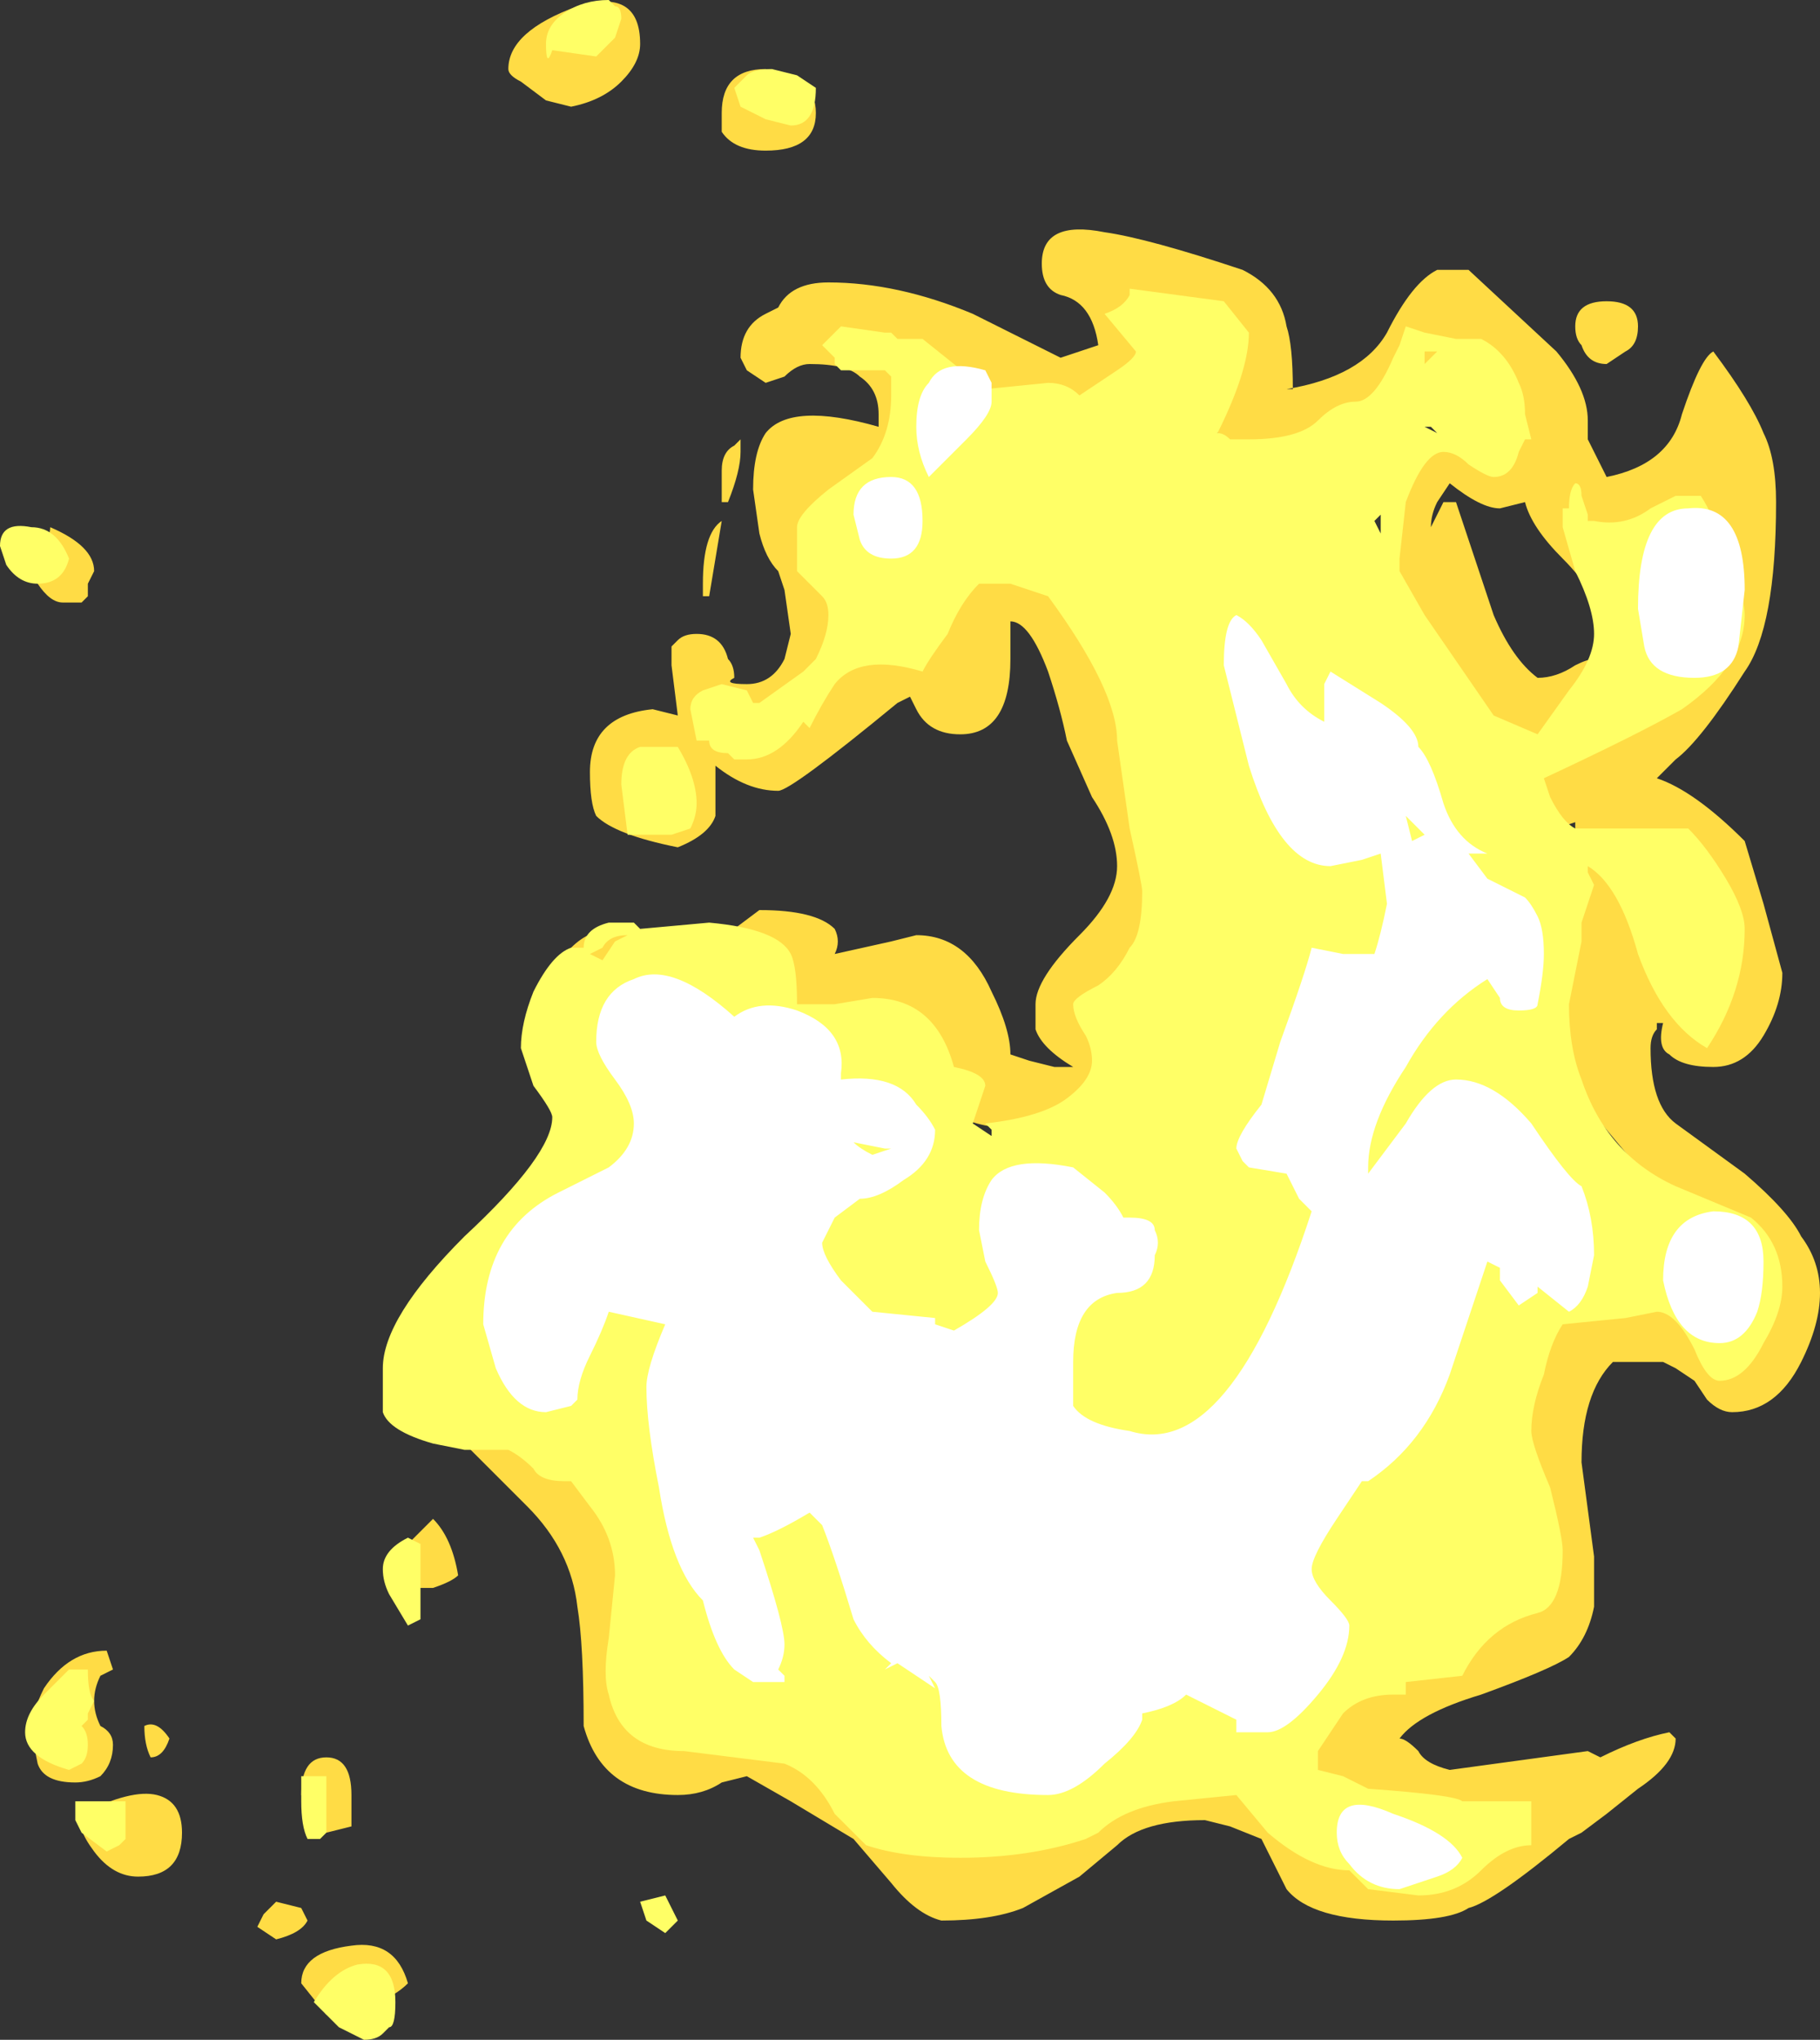 <?xml version="1.0" encoding="UTF-8" standalone="no"?>
<svg xmlns:ffdec="https://www.free-decompiler.com/flash" xmlns:xlink="http://www.w3.org/1999/xlink" ffdec:objectType="shape" height="16.25px" width="14.5px" xmlns="http://www.w3.org/2000/svg">
  <rect width="100%" height="100%" fill="#333333" stroke="none"/>
  <g transform="matrix(1.0, 0.0, 0.0, 1.0, 12.55, -4.65)">
    <path d="M1.6 8.65 Q1.6 9.65 1.35 10.0 1.0 10.55 0.8 10.7 L0.65 10.85 Q0.95 10.95 1.35 11.35 L1.5 11.85 1.65 12.4 Q1.65 12.65 1.5 12.9 1.35 13.15 1.1 13.15 0.85 13.15 0.75 13.05 0.65 13.0 0.7 12.8 L0.65 12.8 0.65 12.85 Q0.6 12.9 0.6 13.0 0.6 13.45 0.8 13.6 L1.35 14.0 Q1.7 14.3 1.8 14.5 1.95 14.7 1.95 14.95 1.95 15.2 1.8 15.5 1.6 15.9 1.25 15.9 1.15 15.9 1.05 15.8 L0.95 15.65 0.8 15.55 0.7 15.5 0.3 15.5 Q0.05 15.75 0.05 16.3 L0.15 17.05 0.15 17.45 Q0.1 17.7 -0.05 17.85 -0.2 17.95 -0.75 18.15 -1.25 18.3 -1.4 18.5 -1.35 18.5 -1.25 18.6 -1.2 18.7 -1.0 18.75 L0.1 18.6 0.2 18.65 Q0.5 18.5 0.75 18.45 L0.8 18.5 Q0.8 18.7 0.5 18.9 L0.25 19.1 0.05 19.25 -0.05 19.3 Q-0.65 19.8 -0.85 19.85 -1.0 19.95 -1.45 19.95 -2.1 19.95 -2.3 19.7 L-2.5 19.3 -2.75 19.2 -2.95 19.15 Q-3.45 19.15 -3.65 19.35 L-3.95 19.6 -4.4 19.85 Q-4.65 19.95 -5.05 19.95 -5.25 19.9 -5.45 19.65 L-5.75 19.3 -6.25 19.0 -6.6 18.8 -6.8 18.85 Q-6.95 18.95 -7.15 18.95 -7.75 18.95 -7.9 18.4 -7.9 17.75 -7.95 17.45 -8.0 17.0 -8.35 16.65 L-8.95 16.05 -8.15 16.15 -7.5 16.95 -6.5 18.3 -4.15 19.05 -2.3 18.6 -2.0 18.35 Q-2.05 18.15 -2.1 17.95 L-1.85 18.15 -0.25 15.4 Q-0.05 15.0 0.45 15.0 0.85 15.0 1.1 15.1 1.2 15.2 1.35 15.3 1.4 15.1 1.4 14.95 1.4 14.6 0.75 14.25 L0.0 13.35 -0.2 11.6 0.05 11.4 0.9 11.7 Q0.6 11.35 0.0 11.25 0.0 11.3 0.0 11.2 L-0.3 11.3 -1.3 9.75 -1.5 8.9 -1.45 8.55 -1.05 8.15 -1.35 7.75 -2.45 8.35 -2.85 8.2 -2.85 7.7 -4.2 7.95 -4.95 7.65 -5.55 7.45 Q-5.35 7.65 -5.35 8.0 L-5.75 8.5 -5.95 9.25 -4.2 9.15 -3.25 11.15 -3.3 12.1 -3.65 13.45 -4.3 13.65 Q-5.05 13.65 -5.1 13.3 L-6.25 12.65 -6.7 12.05 -6.5 11.9 Q-6.05 11.9 -5.9 12.05 -5.85 12.15 -5.9 12.25 L-5.45 12.15 -5.25 12.1 Q-4.85 12.1 -4.65 12.55 -4.5 12.85 -4.5 13.05 L-4.35 13.1 -4.15 13.15 -4.0 13.15 Q-4.25 13.0 -4.3 12.85 L-4.3 12.65 Q-4.3 12.45 -3.95 12.1 -3.65 11.8 -3.65 11.55 -3.65 11.3 -3.85 11.0 L-4.05 10.55 Q-4.1 10.3 -4.2 10.0 -4.35 9.6 -4.5 9.6 L-4.5 9.9 Q-4.5 10.5 -4.9 10.5 -5.15 10.5 -5.25 10.3 L-5.3 10.2 -5.4 10.25 Q-6.25 10.95 -6.35 10.95 -6.6 10.95 -6.85 10.75 L-6.85 10.85 Q-6.85 11.1 -6.85 11.15 -6.9 11.3 -7.15 11.4 -7.65 11.3 -7.8 11.15 -7.85 11.05 -7.85 10.8 -7.85 10.35 -7.35 10.3 L-7.15 10.35 -7.2 9.95 -7.2 9.8 -7.15 9.75 Q-7.1 9.7 -7.0 9.7 -6.8 9.7 -6.75 9.9 -6.7 9.95 -6.7 10.05 -6.8 10.1 -6.6 10.1 -6.4 10.1 -6.3 9.9 L-6.25 9.7 -6.3 9.35 -6.35 9.2 Q-6.45 9.1 -6.5 8.9 L-6.55 8.55 Q-6.55 8.25 -6.45 8.1 -6.25 7.85 -5.55 8.05 L-5.55 7.95 Q-5.55 7.75 -5.7 7.65 -5.8 7.55 -6.1 7.55 -6.2 7.55 -6.3 7.65 L-6.45 7.7 -6.6 7.6 -6.65 7.5 Q-6.65 7.25 -6.45 7.15 L-6.35 7.1 Q-6.25 6.9 -5.95 6.9 -5.4 6.9 -4.8 7.15 -4.7 7.2 -4.1 7.5 L-3.8 7.4 Q-3.85 7.05 -4.1 7.0 -4.25 6.95 -4.25 6.75 -4.25 6.4 -3.75 6.5 -3.4 6.55 -2.65 6.8 -2.35 6.95 -2.3 7.25 -2.25 7.4 -2.25 7.75 L-2.3 7.75 Q-1.7 7.65 -1.5 7.3 -1.3 6.9 -1.1 6.8 L-0.85 6.8 -0.15 7.45 Q0.1 7.75 0.1 8.0 L0.1 8.15 0.25 8.45 Q0.75 8.35 0.85 7.95 1.0 7.5 1.1 7.45 1.4 7.85 1.5 8.1 1.6 8.3 1.6 8.65 M0.05 7.4 Q0.0 7.35 0.0 7.25 0.0 7.05 0.25 7.05 0.5 7.05 0.5 7.25 0.5 7.4 0.4 7.45 L0.25 7.55 Q0.1 7.55 0.05 7.4 M0.2 9.65 Q0.2 9.4 -0.1 9.1 -0.35 8.85 -0.4 8.65 L-0.6 8.7 Q-0.75 8.7 -1.0 8.5 L-1.1 8.65 Q-1.15 8.75 -1.15 8.85 L-1.05 8.65 -0.95 8.65 -0.65 9.55 Q-0.5 9.9 -0.3 10.05 -0.15 10.05 0.0 9.95 0.1 9.9 0.15 9.9 L0.2 9.65 M0.9 9.1 L0.8 8.8 0.5 8.85 0.45 8.95 Q0.65 9.15 0.65 9.5 0.7 9.75 0.6 10.1 L0.8 9.8 0.9 9.1 M-7.6 5.3 Q-7.75 5.45 -8.0 5.5 L-8.2 5.45 -8.4 5.3 Q-8.5 5.25 -8.5 5.2 -8.5 4.9 -7.95 4.7 -7.45 4.55 -7.45 5.0 -7.45 5.15 -7.6 5.3 M-6.45 5.85 Q-6.7 5.85 -6.8 5.7 L-6.8 5.55 Q-6.8 5.2 -6.45 5.2 -6.05 5.25 -6.05 5.55 -6.05 5.85 -6.45 5.85 M-6.65 8.15 L-6.65 8.25 Q-6.65 8.4 -6.75 8.65 L-6.8 8.65 -6.8 8.4 Q-6.8 8.25 -6.7 8.2 L-6.65 8.15 M-6.0 8.45 L-6.0 8.45 M-6.95 9.4 L-6.95 9.3 Q-6.95 8.9 -6.8 8.8 L-6.9 9.4 -6.95 9.4 M-7.65 12.05 Q-7.3 12.05 -7.15 12.35 -7.1 12.5 -7.1 12.65 L-7.3 12.55 Q-7.35 12.45 -7.5 12.4 L-7.95 12.8 -8.0 12.2 Q-7.85 12.05 -7.65 12.05 M-12.05 9.45 Q-12.15 9.45 -12.25 9.3 L-12.35 9.15 -12.25 9.0 Q-12.15 8.95 -12.15 8.85 -11.8 9.0 -11.8 9.2 L-11.85 9.3 -11.85 9.4 -11.9 9.45 -12.05 9.45 M-11.7 17.8 L-11.65 17.95 -11.75 18.0 Q-11.8 18.1 -11.8 18.2 -11.8 18.3 -11.75 18.4 -11.65 18.45 -11.65 18.55 -11.65 18.7 -11.75 18.8 -11.85 18.85 -11.95 18.85 -12.2 18.85 -12.25 18.7 L-12.3 18.45 Q-12.3 18.3 -12.2 18.1 -12.0 17.8 -11.7 17.8 M-11.9 19.1 Q-11.5 18.9 -11.3 18.95 -11.1 19.0 -11.1 19.25 -11.1 19.6 -11.45 19.6 -11.65 19.6 -11.8 19.4 -11.95 19.2 -11.9 19.1 M-2.05 19.05 Q-1.9 19.35 -1.65 19.5 L-1.25 19.45 Q-1.75 19.35 -1.9 19.1 L-2.05 19.05 M-8.9 17.2 Q-8.95 17.25 -9.1 17.3 L-9.3 17.3 -9.3 16.95 -9.1 16.75 Q-8.95 16.9 -8.9 17.2 M-9.75 18.95 Q-9.75 19.15 -9.75 19.2 L-9.95 19.25 -10.1 19.1 -10.15 18.95 Q-10.15 18.65 -9.95 18.65 -9.75 18.65 -9.75 18.95 M-11.2 18.5 Q-11.25 18.65 -11.35 18.65 -11.4 18.55 -11.4 18.4 -11.3 18.35 -11.2 18.5 M-10.15 19.85 L-10.1 19.95 Q-10.15 20.05 -10.35 20.1 L-10.5 20.0 -10.45 19.9 -10.35 19.8 -10.15 19.85 M-9.55 20.6 L-9.95 20.7 -10.15 20.45 Q-10.15 20.2 -9.75 20.15 -9.4 20.1 -9.3 20.45 -9.4 20.55 -9.55 20.6" fill="#ffdc45" fill-rule="evenodd" stroke="none"/>
    <path d="M0.05 8.6 L0.1 8.75 0.1 8.8 0.15 8.8 Q0.4 8.85 0.6 8.7 L0.8 8.6 1.0 8.6 Q1.1 8.75 1.2 9.05 1.35 9.4 1.35 9.55 1.35 9.95 0.85 10.3 0.5 10.5 -0.25 10.85 L-0.2 11.0 Q-0.1 11.2 0.0 11.25 L0.9 11.25 Q1.05 11.4 1.2 11.65 1.35 11.9 1.35 12.05 1.35 12.55 1.05 13.0 0.7 12.8 0.5 12.25 0.35 11.7 0.1 11.55 L0.1 11.6 0.15 11.7 0.05 12.0 0.05 12.15 -0.05 12.65 Q-0.05 13.0 0.05 13.25 0.25 13.85 0.8 14.1 L1.4 14.35 Q1.65 14.55 1.65 14.9 1.65 15.1 1.5 15.35 1.35 15.65 1.15 15.65 1.05 15.65 0.95 15.4 0.8 15.1 0.65 15.1 L0.4 15.15 -0.1 15.2 Q-0.2 15.35 -0.25 15.6 -0.35 15.85 -0.35 16.05 -0.35 16.15 -0.2 16.5 -0.1 16.9 -0.1 17.0 -0.1 17.45 -0.3 17.5 -0.7 17.6 -0.9 18.0 L-1.35 18.05 -1.35 18.15 -1.45 18.15 Q-1.7 18.15 -1.85 18.3 L-2.05 18.6 -2.05 18.75 -1.85 18.8 -1.65 18.9 Q-0.95 18.95 -0.9 19.0 L-0.35 19.0 -0.35 19.35 Q-0.55 19.35 -0.75 19.55 -0.95 19.75 -1.25 19.75 L-1.65 19.7 -1.8 19.55 Q-2.1 19.55 -2.45 19.25 L-2.7 18.95 -3.2 19.0 Q-3.6 19.05 -3.8 19.25 L-3.9 19.3 Q-4.35 19.45 -4.9 19.45 -5.35 19.45 -5.65 19.35 L-5.9 19.1 Q-6.05 18.8 -6.3 18.7 L-7.1 18.6 Q-7.6 18.6 -7.7 18.15 -7.75 18.0 -7.7 17.7 L-7.65 17.2 Q-7.65 16.9 -7.85 16.65 L-8.0 16.45 -8.05 16.45 Q-8.25 16.45 -8.3 16.35 -8.4 16.25 -8.5 16.2 L-8.85 16.2 -9.1 16.15 Q-9.45 16.05 -9.5 15.9 L-9.5 15.55 Q-9.5 15.15 -8.85 14.5 -8.15 13.85 -8.15 13.55 -8.15 13.5 -8.3 13.3 L-8.4 13.0 Q-8.4 12.8 -8.3 12.55 -8.15 12.25 -8.0 12.2 L-7.9 12.2 Q-7.9 12.05 -7.7 12.0 L-7.5 12.0 -7.45 12.05 -6.9 12.0 Q-6.35 12.05 -6.25 12.25 -6.2 12.35 -6.2 12.65 L-5.9 12.65 -5.6 12.6 Q-5.1 12.6 -4.95 13.15 -4.7 13.2 -4.7 13.3 L-4.8 13.6 -4.65 13.7 -4.65 13.65 -4.7 13.6 Q-4.25 13.55 -4.05 13.4 -3.85 13.25 -3.85 13.1 -3.85 13.0 -3.9 12.9 -4.0 12.75 -4.0 12.65 -4.0 12.6 -3.8 12.5 -3.65 12.4 -3.55 12.2 -3.45 12.1 -3.45 11.75 -3.45 11.7 -3.55 11.25 L-3.65 10.55 Q-3.65 10.15 -4.2 9.4 L-4.5 9.3 -4.75 9.3 Q-4.9 9.45 -5.0 9.7 -5.15 9.9 -5.2 10.0 -5.7 9.85 -5.9 10.1 -6.0 10.25 -6.1 10.45 L-6.15 10.4 Q-6.35 10.7 -6.6 10.7 L-6.7 10.7 -6.75 10.65 Q-6.9 10.65 -6.9 10.55 L-7.0 10.55 -7.05 10.3 Q-7.05 10.2 -6.95 10.15 L-6.8 10.1 -6.6 10.15 -6.55 10.25 -6.5 10.25 -6.15 10.0 -6.05 9.9 Q-5.95 9.7 -5.95 9.55 -5.95 9.45 -6.0 9.4 L-6.2 9.2 -6.2 8.85 Q-6.2 8.75 -5.95 8.55 L-5.6 8.3 Q-5.45 8.1 -5.45 7.8 L-5.45 7.65 -5.5 7.6 -5.85 7.6 -5.9 7.55 -5.9 7.5 -6.0 7.4 -5.85 7.25 -5.5 7.3 -5.45 7.3 -5.4 7.35 -5.2 7.35 -4.7 7.75 -4.2 7.7 Q-4.05 7.7 -3.95 7.8 L-3.65 7.6 Q-3.5 7.5 -3.5 7.45 L-3.75 7.15 Q-3.6 7.1 -3.55 7.0 L-3.55 6.95 -2.8 7.05 -2.6 7.3 Q-2.6 7.6 -2.85 8.1 -2.8 8.1 -2.75 8.15 L-2.6 8.15 Q-2.2 8.15 -2.05 8.0 -1.9 7.85 -1.75 7.85 -1.6 7.85 -1.45 7.5 L-1.4 7.4 -1.35 7.25 -1.2 7.3 -0.95 7.35 -0.75 7.35 Q-0.55 7.45 -0.45 7.7 -0.4 7.8 -0.4 7.95 L-0.35 8.15 -0.4 8.15 -0.45 8.25 Q-0.5 8.45 -0.65 8.45 -0.7 8.45 -0.85 8.35 -0.95 8.25 -1.05 8.25 -1.2 8.25 -1.35 8.65 L-1.4 9.1 -1.4 9.2 -1.2 9.55 -0.65 10.35 -0.3 10.5 -0.05 10.15 Q0.15 9.9 0.15 9.7 0.15 9.5 0.0 9.2 L-0.1 8.85 -0.1 8.7 -0.05 8.7 Q-0.05 8.55 0.0 8.5 0.05 8.5 0.05 8.6 M-6.2 5.25 L-6.05 5.35 Q-6.05 5.65 -6.25 5.65 L-6.45 5.6 -6.65 5.5 -6.7 5.35 -6.6 5.25 Q-6.55 5.2 -6.4 5.2 L-6.2 5.25 M-7.65 4.7 Q-7.6 4.7 -7.6 4.8 L-7.65 4.95 -7.8 5.1 -8.15 5.05 Q-8.2 5.2 -8.2 5.0 -8.2 4.85 -8.05 4.75 -7.9 4.65 -7.7 4.65 L-7.65 4.7 M-7.2 11.3 L-7.55 11.3 -7.6 10.9 Q-7.6 10.65 -7.45 10.6 L-7.15 10.6 Q-7.0 10.85 -7.0 11.05 -7.0 11.15 -7.05 11.25 L-7.2 11.3 M-7.85 12.25 L-7.75 12.3 -7.65 12.15 -7.55 12.1 Q-7.7 12.1 -7.75 12.2 L-7.85 12.25 M-1.2 7.45 L-1.2 7.55 -1.1 7.45 -1.2 7.45 M-1.2 8.05 L-1.1 8.1 -1.15 8.05 -1.2 8.05 M-0.6 8.2 L-0.6 8.2 M-1.6 8.8 L-1.55 8.9 -1.55 8.75 -1.6 8.8 M-12.25 9.3 Q-12.4 9.3 -12.5 9.15 L-12.55 9.0 Q-12.55 8.8 -12.3 8.85 -12.1 8.85 -12.0 9.1 -12.05 9.3 -12.25 9.3 M-11.85 18.55 Q-11.85 18.65 -11.9 18.7 L-12.0 18.75 Q-12.35 18.65 -12.35 18.45 -12.35 18.3 -12.2 18.15 L-12.0 17.95 -11.85 17.95 Q-11.85 18.15 -11.8 18.2 L-11.85 18.3 -11.85 18.35 -11.9 18.4 Q-11.85 18.45 -11.85 18.55 M-11.7 19.4 L-11.9 19.25 -11.95 19.15 -11.95 19.0 Q-11.75 19.0 -11.55 19.0 L-11.55 19.3 -11.6 19.35 -11.7 19.4 M-9.5 17.15 Q-9.5 17.0 -9.3 16.9 L-9.2 16.95 -9.2 17.55 -9.3 17.6 -9.45 17.35 Q-9.5 17.25 -9.5 17.15 M-9.95 19.25 L-10.0 19.3 -10.1 19.3 Q-10.15 19.2 -10.15 19.0 L-10.15 18.8 -9.95 18.8 -9.95 19.25 M-9.4 20.6 Q-9.4 20.8 -9.45 20.8 L-9.5 20.85 Q-9.55 20.9 -9.65 20.9 L-9.85 20.8 -10.05 20.6 Q-9.9 20.35 -9.7 20.3 -9.4 20.25 -9.4 20.6 M-7.4 19.95 L-7.45 19.8 -7.25 19.75 -7.15 19.95 -7.25 20.05 -7.4 19.95" fill="#ffff66" fill-rule="evenodd" stroke="none"/>
    <path d="M1.3 9.8 Q1.25 10.05 0.95 10.05 0.6 10.05 0.55 9.8 L0.5 9.5 Q0.5 8.7 0.9 8.7 1.35 8.65 1.35 9.35 L1.3 9.8 M0.1 14.9 Q0.05 15.05 -0.05 15.1 L-0.3 14.9 -0.3 14.95 -0.45 15.05 -0.6 14.85 -0.6 14.75 -0.7 14.7 -1.0 15.6 Q-1.2 16.15 -1.65 16.45 L-1.7 16.45 -1.9 16.75 Q-2.1 17.05 -2.1 17.15 -2.1 17.25 -1.95 17.4 -1.8 17.55 -1.8 17.6 -1.8 17.85 -2.05 18.15 -2.3 18.45 -2.45 18.45 L-2.7 18.45 -2.7 18.35 -3.1 18.15 Q-3.2 18.25 -3.45 18.3 L-3.45 18.35 Q-3.5 18.5 -3.75 18.7 -4.0 18.95 -4.2 18.95 -5.0 18.95 -5.05 18.4 -5.05 18.1 -5.1 18.05 L-5.15 18.0 -5.1 18.1 -5.4 17.9 -5.5 17.95 -5.45 17.9 Q-5.65 17.75 -5.75 17.55 -5.9 17.05 -6.0 16.8 L-6.1 16.7 Q-6.35 16.85 -6.5 16.9 L-6.55 16.9 -6.5 17.0 Q-6.3 17.6 -6.3 17.75 -6.3 17.85 -6.35 17.95 L-6.3 18.0 -6.3 18.05 -6.55 18.05 -6.7 17.95 Q-6.85 17.8 -6.95 17.4 -7.2 17.15 -7.3 16.5 -7.4 16.0 -7.4 15.7 -7.4 15.55 -7.25 15.2 L-7.7 15.1 Q-7.75 15.25 -7.85 15.45 -7.95 15.65 -7.95 15.8 L-8.0 15.85 -8.2 15.9 Q-8.45 15.9 -8.6 15.55 L-8.7 15.2 Q-8.7 14.45 -8.1 14.15 -7.8 14.0 -7.7 13.95 -7.5 13.8 -7.5 13.6 -7.5 13.45 -7.65 13.25 -7.8 13.05 -7.8 12.95 -7.8 12.55 -7.5 12.45 -7.2 12.3 -6.7 12.75 -6.5 12.6 -6.2 12.7 -5.8 12.85 -5.85 13.2 L-5.85 13.25 Q-5.4 13.2 -5.25 13.45 -5.15 13.55 -5.1 13.65 -5.1 13.9 -5.35 14.05 -5.55 14.2 -5.7 14.2 L-5.9 14.35 -6.0 14.55 Q-6.0 14.65 -5.85 14.85 L-5.6 15.1 -5.1 15.15 -5.1 15.2 -4.95 15.25 Q-4.6 15.05 -4.6 14.95 -4.6 14.9 -4.7 14.7 L-4.75 14.45 Q-4.75 14.2 -4.65 14.05 -4.5 13.85 -4.0 13.95 L-3.75 14.15 Q-3.65 14.25 -3.6 14.35 L-3.55 14.35 Q-3.35 14.35 -3.35 14.45 -3.3 14.55 -3.35 14.65 -3.35 14.95 -3.65 14.95 -4.0 15.0 -4.0 15.5 L-4.0 15.85 Q-3.9 16.0 -3.55 16.05 -2.75 16.3 -2.1 14.3 L-2.2 14.2 -2.3 14.0 -2.6 13.95 -2.65 13.9 -2.7 13.8 Q-2.7 13.7 -2.5 13.45 L-2.35 12.95 Q-2.15 12.4 -2.1 12.2 L-1.85 12.25 -1.6 12.25 Q-1.55 12.1 -1.5 11.85 L-1.55 11.45 -1.7 11.5 -1.95 11.55 Q-2.35 11.55 -2.6 10.75 L-2.8 9.95 Q-2.8 9.6 -2.7 9.55 -2.6 9.6 -2.5 9.75 L-2.3 10.1 Q-2.2 10.3 -2.0 10.4 L-2.0 10.1 -1.95 10.0 -1.55 10.25 Q-1.25 10.45 -1.25 10.6 -1.15 10.7 -1.05 11.05 -0.95 11.35 -0.7 11.45 -0.6 11.45 -0.8 11.45 L-0.85 11.45 -0.7 11.65 Q-0.5 11.75 -0.4 11.8 -0.35 11.85 -0.3 11.95 -0.25 12.05 -0.25 12.25 -0.25 12.4 -0.3 12.65 -0.3 12.7 -0.45 12.7 -0.6 12.7 -0.6 12.6 L-0.7 12.45 Q-1.1 12.7 -1.35 13.15 -1.65 13.6 -1.65 13.95 L-1.65 14.0 -1.35 13.6 Q-1.15 13.25 -0.95 13.25 -0.65 13.25 -0.35 13.6 -0.05 14.05 0.05 14.1 0.15 14.35 0.15 14.65 L0.1 14.9 M1.45 15.1 Q1.35 15.35 1.15 15.35 0.8 15.35 0.7 14.85 0.7 14.35 1.1 14.3 1.5 14.3 1.5 14.7 1.5 14.95 1.45 15.1 M-4.65 7.7 L-4.65 7.85 Q-4.65 7.95 -4.85 8.15 L-5.15 8.45 Q-5.25 8.25 -5.25 8.05 -5.25 7.8 -5.15 7.7 -5.05 7.5 -4.7 7.6 L-4.65 7.7 M-5.45 8.45 Q-5.2 8.45 -5.2 8.8 -5.2 9.1 -5.45 9.1 -5.65 9.1 -5.7 8.95 L-5.75 8.75 Q-5.75 8.45 -5.45 8.45 M-5.75 13.75 Q-5.7 13.8 -5.6 13.85 L-5.45 13.8 -5.5 13.8 -5.75 13.75 M-1.3 11.35 L-1.2 11.3 -1.35 11.15 -1.3 11.35 M-2.4 17.25 L-2.4 17.25 M-0.9 19.45 Q-0.95 19.55 -1.1 19.6 L-1.4 19.7 Q-1.65 19.7 -1.8 19.5 -1.9 19.4 -1.9 19.25 -1.9 18.9 -1.45 19.1 -1.0 19.25 -0.9 19.45" fill="#ffffff" fill-rule="evenodd" stroke="none"/>
  </g>
</svg>
